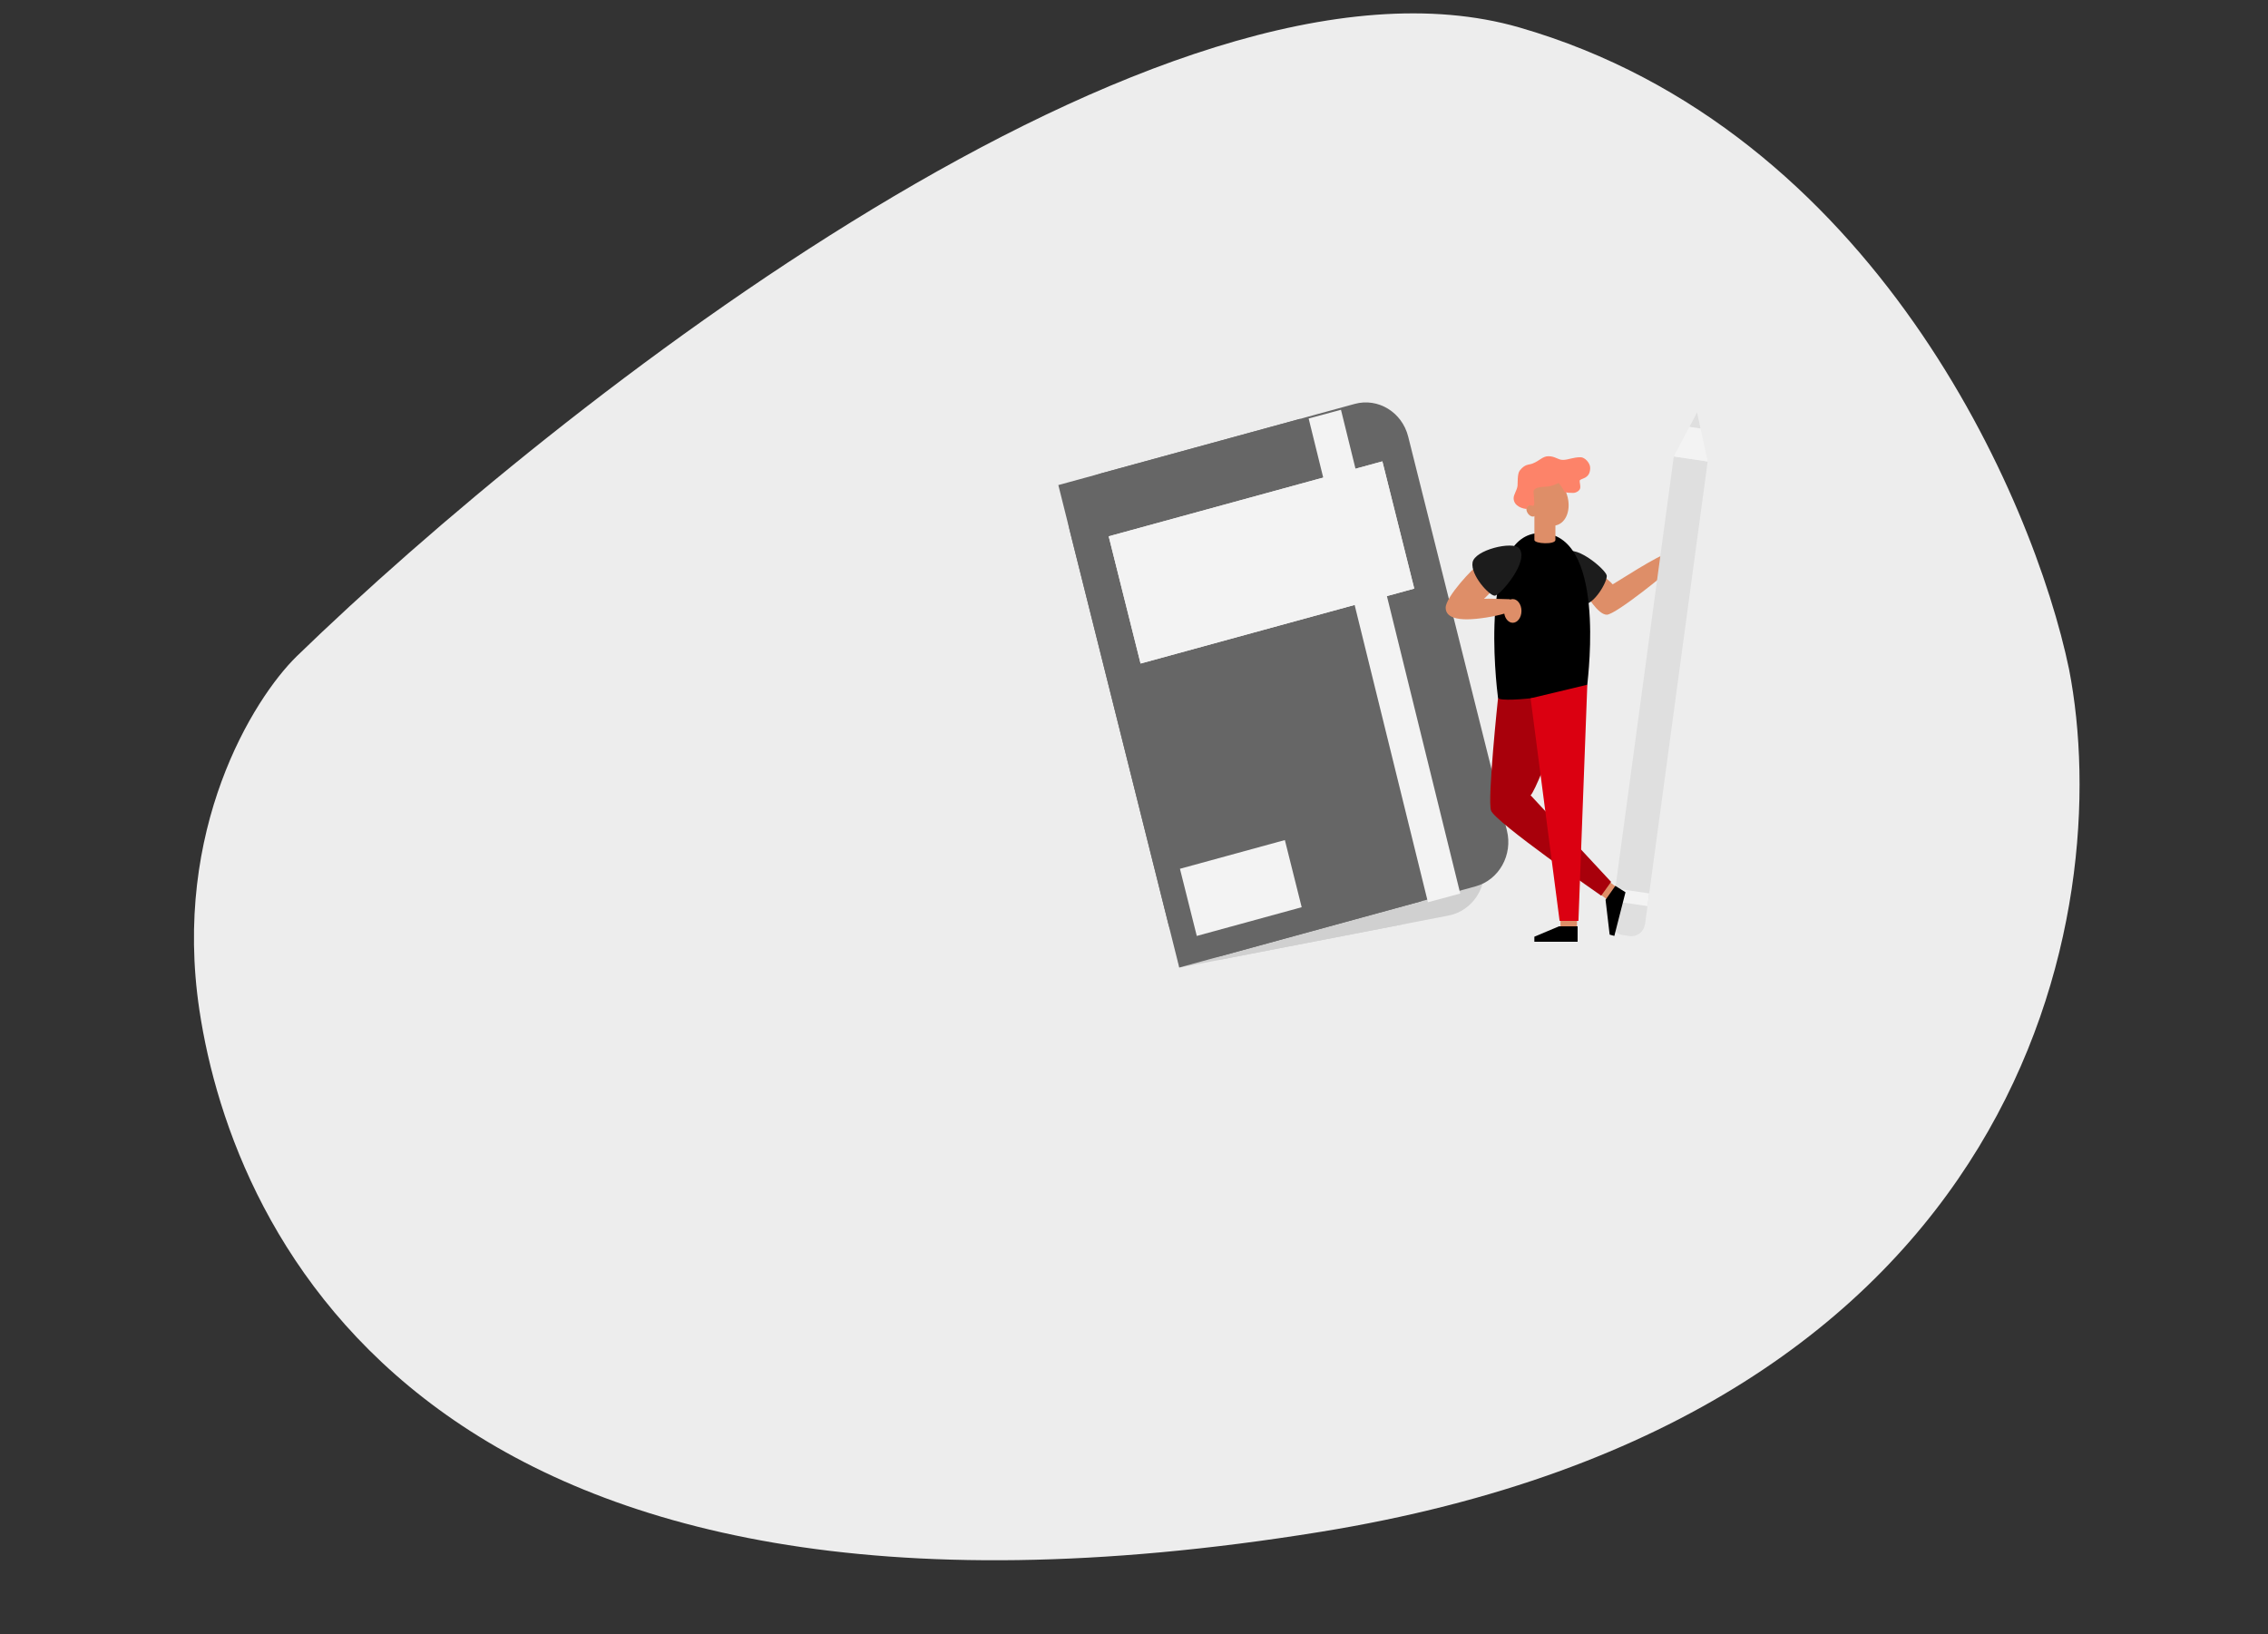 <svg width="637" height="459" viewBox="0 0 637 459" fill="none" xmlns="http://www.w3.org/2000/svg">
<rect x="0" y="0" width="637" height="459" fill="#333333" stroke="none"/>
<g clip-path="url(#clip0)">
<path d="M426.759 7.718C327.232 -21.009 156.351 113.467 83.351 184.296C71.059 196.31 48.381 233.01 56.007 283.697C65.54 347.056 121.019 470.636 370.697 430.238C570.439 397.921 594.212 255.272 581.131 187.988C571.143 139.868 526.286 36.446 426.759 7.718Z" fill="#EDEDED"/>
<path d="M382.459 119.398L318.894 131.699C312.205 132.994 307.787 139.71 309.026 146.701L328.939 259.107C330.178 266.098 336.604 270.716 343.292 269.421L406.857 257.12C413.546 255.826 417.964 249.109 416.725 242.119L396.812 129.712C395.573 122.721 389.147 118.104 382.459 119.398Z" fill="#D0D0D0"/>
<path d="M369.485 121.907L306.785 134.041L331.183 271.763L393.883 259.629L369.485 121.907Z" fill="#D0D0D0"/>
<path d="M380.479 113.437L309.166 132.962C302.586 134.764 298.649 141.8 300.373 148.677L328.091 259.263C329.815 266.14 336.547 270.255 343.127 268.453L414.439 248.927C421.019 247.126 424.956 240.09 423.232 233.213L395.514 122.627C393.79 115.75 387.059 111.635 380.479 113.437Z" fill="#666666"/>
<path d="M365.201 117.62L297.25 136.226L331.211 271.716L399.162 253.111L365.201 117.62Z" fill="#666666"/>
<path d="M376.631 115.083L367.553 117.528L401.055 253.389L410.134 250.944L376.631 115.083Z" fill="#F3F3F3"/>
<path d="M388.259 129.573L311.391 150.62L320.346 186.348L397.214 165.301L388.259 129.573Z" fill="#F3F3F3"/>
<path d="M388.259 129.573L311.391 150.62L320.346 186.348L397.214 165.301L388.259 129.573Z" fill="#F3F3F3"/>
<path d="M360.871 235.925L331.406 243.992L336.133 262.851L365.597 254.783L360.871 235.925Z" fill="#F3F3F3"/>
<path d="M449.931 161.66C450.638 161.995 452.31 163.337 452.951 164.11C453.691 163.74 466.345 155.483 468.177 155.583C470.009 155.683 469.044 159.476 469.044 159.845C469.044 160.215 453.78 172.636 451.293 172.636C448.806 172.636 445.5 166.996 445.5 166.661C445.5 166.326 449.931 161.66 449.931 161.66Z" fill="#DE8E68"/>
<path d="M475.812 129.035L473.933 128.755L470.113 128.19L469.572 132.183L453.527 250.689L452.53 258.052C452.387 259.109 452.652 260.183 453.266 261.036C453.881 261.89 454.794 262.454 455.806 262.604L457.687 262.883C458.699 263.032 459.727 262.755 460.544 262.113C461.36 261.47 461.899 260.515 462.042 259.457L463.039 252.097L479.084 133.591L479.625 129.598L475.812 129.035Z" fill="#DFDFDF"/>
<path d="M476.65 115.777L470.117 128.193L479.63 129.6L476.65 115.777Z" fill="#F3F3F3"/>
<path d="M477.633 120.333L476.651 115.777L474.498 119.868L477.633 120.333Z" fill="#DFDFDF"/>
<path d="M463.187 250.908L453.674 249.5L453.19 253.07L462.703 254.478L463.187 250.908Z" fill="#F3F3F3"/>
<path d="M442.919 257.974H438.289V260.89H442.919V257.974Z" fill="#DE8E68"/>
<path d="M451.798 247.455L449.285 251.029L451.534 252.756L454.047 249.182L451.798 247.455Z" fill="#DE8E68"/>
<path d="M420.745 196.06C420.745 196.06 417.717 224.449 418.775 227.627C419.833 230.805 449.719 251.536 449.719 251.536L452.496 247.667L429.886 223.341C431.008 222.442 435.41 211.181 435.523 210.212C435.636 209.244 432.262 194.241 432.262 194.241L420.745 196.06Z" fill="#A8000B"/>
<path d="M439.178 155.765C441.588 151.876 451.021 159.937 451.273 161.626C451.525 163.315 447.666 169.965 444.635 169.798C441.604 169.63 437.774 158.029 439.178 155.765Z" fill="#1C1C1C"/>
<path d="M432.66 149.701C451.042 149.701 446.095 189.126 445.815 192.298C444.409 194.824 422.087 197.597 420.742 196.059C420.181 191.651 415.289 149.701 432.66 149.701Z" fill="black"/>
<path d="M430.957 151.64C430.957 152.754 436.859 152.991 436.859 151.64V144.063H430.957V151.64Z" fill="#DE8E68"/>
<path d="M437.623 147.345C440.338 146.216 441.363 142.208 439.911 138.394C438.459 134.579 435.08 132.402 432.364 133.532C429.649 134.661 428.624 138.668 430.076 142.483C431.528 146.297 434.907 148.474 437.623 147.345Z" fill="#DE8E68"/>
<path d="M431.075 144.907C431.607 144.509 431.595 143.541 431.05 142.745C430.505 141.949 429.631 141.626 429.1 142.024C428.568 142.422 428.579 143.39 429.124 144.186C429.67 144.982 430.543 145.305 431.075 144.907Z" fill="#DE8E68"/>
<path d="M425.125 139.911C425.125 138.881 426.044 137.749 426.218 136.455C426.307 135.8 426.113 133.073 426.844 132.151C428.372 130.24 429.262 130.631 430.426 130.186C432.452 129.412 433.228 128.128 434.901 128.128C436.811 128.128 437.575 129.158 438.929 129.158C440.484 129.158 441.76 128.409 443.943 128.409C445.107 128.409 446.627 130.007 446.627 131.404C446.627 134.722 443.674 134.247 443.674 135.053C443.674 135.614 443.854 136.052 443.854 136.832C443.854 137.83 442.601 138.429 441.884 138.429C439.703 138.429 439.413 138.152 439.413 138.152C438.98 137.247 438.427 136.411 437.77 135.668C437.682 135.572 436.265 136.619 433.95 136.7C432.053 136.766 430.716 137.15 430.716 138.072C430.716 138.725 430.945 140.667 430.932 141.206C430.918 141.745 430.741 142.105 430.617 142.105C430.492 142.105 430.426 141.929 429.705 141.929C428.924 141.929 428.863 142.927 428.729 142.927C427.946 142.921 425.125 142.256 425.125 139.911Z" fill="#FD8369"/>
<path d="M424.877 168.247C424.634 168.247 424.393 168.296 424.168 168.39C424.146 168.359 424.117 168.333 424.084 168.315C424.051 168.297 424.014 168.286 423.977 168.285C423.352 168.285 417.435 168.055 416.81 168.169C417.84 167.249 420.008 164.865 420.008 164.865L415.118 158.756C414.016 159.179 406.039 167.594 406.039 170.666C406.039 173.511 409.494 173.932 411.995 173.932C415.091 173.932 419.912 173.118 422.5 172.335C422.753 173.805 423.721 174.901 424.878 174.901C426.229 174.901 427.323 173.413 427.323 171.579C427.323 169.744 426.227 168.247 424.877 168.247Z" fill="#DE8E68"/>
<path d="M426.654 153.966C429.71 157.508 421.32 167.292 419.804 167.292C418.287 167.292 413.008 161.548 413.583 157.981C414.158 154.413 424.868 151.902 426.654 153.966Z" fill="#1C1C1C"/>
<path d="M445.817 192.3L443.326 258.614H438.037L429.887 196.113" fill="#DB0011"/>
<path d="M443.094 260.156V264.486H430.947V263.063L437.85 260.156H443.094Z" fill="black"/>
<path d="M453.69 248.781L456.542 250.58L453.409 262.846L452.093 262.479L450.943 252.702L453.69 248.781Z" fill="black"/>
</g>
<defs>
<clipPath id="clip0">
<rect width="637" height="459" fill="white"/>
</clipPath>
</defs>
</svg>
